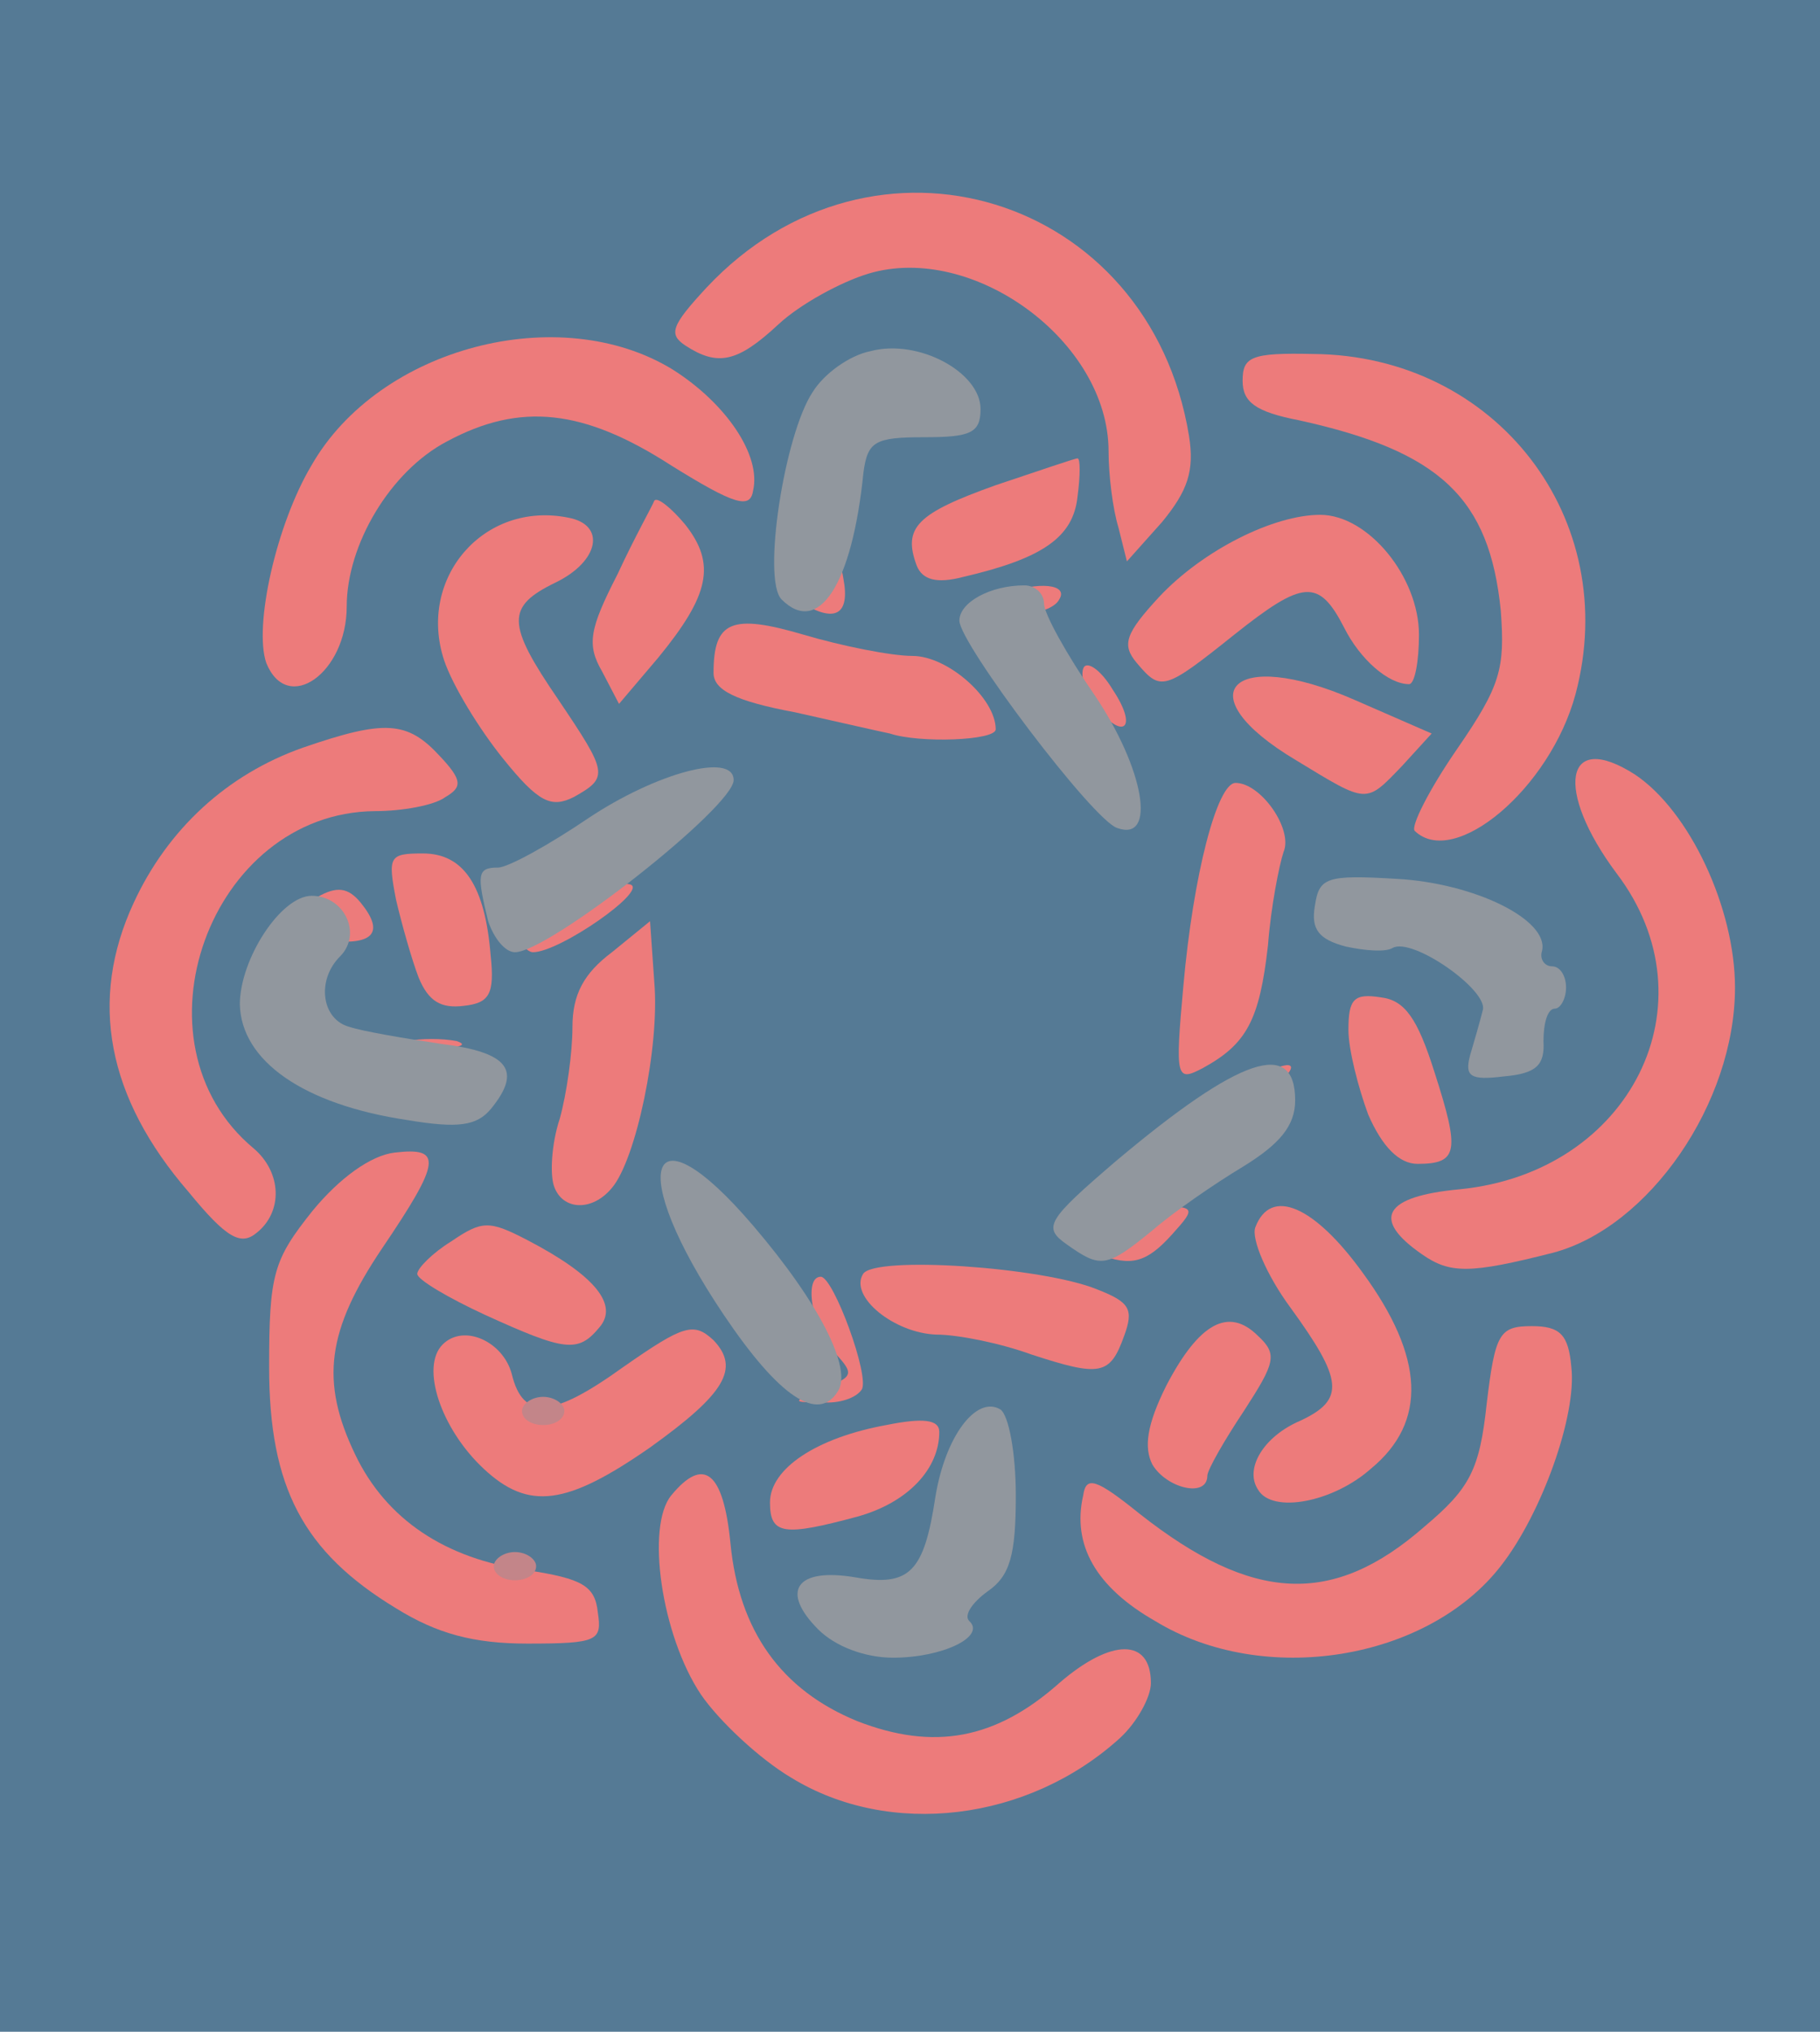 <svg xmlns="http://www.w3.org/2000/svg" version="1.0" width="129" height="144" preserveAspectRatio="xMidYMid meet"><rect id="backgroundrect" width="100%" height="100%" x="0" y="0" fill="none" stroke="none"/>
 
 
 
 
<g class="currentLayer" style=""><title>Layer 1</title><g fill="#557a95" id="svg_1" class="" fill-opacity="1">
  <path d="M0 72 l0 -72 64.5 0 64.5 0 0 72 0 72 -64.5 0 -64.5 0 0 -72z" id="svg_2" fill="#557a95"/>
 </g><g fill="#ed7b7b" id="svg_3" class="">
  <path d="M56.075,125.988 c-2.2,-1.3 -5.1,-4 -6.4,-5.9 c-2.8,-4.2 -3.9,-11.9 -2.1,-14.1 c2.3,-2.8 3.7,-1.7 4.2,3.4 c0.6,6.2 3.6,10.4 9,12.6 c5.4,2.1 9.8,1.3 14.3,-2.7 c3.7,-3.2 6.5,-3.2 6.5,0 c0,1 -1,2.8 -2.2,3.9 c-6.5,5.9 -16.3,7.1 -23.3,2.8 z" id="svg_4"/>
  <path d="M81.875,114.888 c-4.2,-2.4 -5.9,-5.4 -5.1,-8.9 c0.2,-1.4 0.9,-1.2 4,1.3 c8,6.3 13.7,6.6 20.2,0.9 c3.2,-2.7 3.9,-4 4.4,-8.7 c0.6,-5 0.9,-5.5 3.2,-5.5 c2,0 2.6,0.6 2.8,2.9 c0.4,3.4 -2.1,10.4 -5,14.1 c-5.2,6.7 -16.8,8.6 -24.5,3.9 z" id="svg_5"/>
  <path d="M28.075,113.988 c-6.6,-4 -9,-8.6 -9,-17.1 c0,-6.6 0.3,-7.6 3.1,-11.1 c1.9,-2.3 4.1,-3.9 5.8,-4.1 c3.4,-0.4 3.3,0.6 -0.9,6.8 c-3.9,5.8 -4.4,9.4 -1.9,14.6 c2.2,4.6 6.4,7.4 12.2,8.2 c3.9,0.6 4.8,1.1 5,3 c0.3,2 0,2.2 -5,2.2 c-3.8,0 -6.4,-0.7 -9.3,-2.5 z" id="svg_6"/>
  <path d="M54.575,106.488 c0,-2.4 3.3,-4.6 8.3,-5.5 c2.5,-0.5 3.7,-0.4 3.7,0.5 c0,2.6 -2.2,5 -5.8,6 c-5.2,1.4 -6.2,1.3 -6.2,-1 z" id="svg_7"/>
  <path d="M67.675,106.988 c0,-1.1 0.4,-2.9 0.9,-4 c0.8,-1.8 0.9,-1.8 0.9,0.5 c0,1.4 -0.4,3.2 -0.9,4 c-0.8,1.2 -1,1.2 -0.9,-0.5 z" id="svg_8"/>
  <path d="M34.275,104.088 c-3,-2.8 -4.5,-7.2 -2.9,-8.8 c1.5,-1.5 4.3,-0.2 4.9,2.1 c0.8,3.3 2.9,3.1 7.9,-0.5 c4.3,-3 5,-3.2 6.4,-1.9 c1.9,2 0.8,3.8 -4.5,7.6 c-5.9,4.1 -8.6,4.5 -11.8,1.5 z" id="svg_9"/>
  <path d="M89.175,105.588 c-1,-1.5 0.4,-3.8 3,-4.9 c3.2,-1.5 3,-2.9 -0.7,-8 c-1.7,-2.3 -2.8,-4.9 -2.5,-5.7 c1.1,-2.9 4.2,-1.5 7.6,3.2 c4.4,6 4.6,10.6 0.6,13.9 c-2.7,2.4 -7,3.2 -8,1.5 z" id="svg_10"/>
  <path d="M81.675,103.788 c-0.6,-1.2 -0.4,-2.8 1,-5.6 c2.3,-4.4 4.4,-5.6 6.5,-3.5 c1.4,1.3 1.2,1.9 -1,5.3 c-1.4,2.1 -2.6,4.2 -2.6,4.6 c0,1.6 -2.9,0.9 -3.9,-0.8 z" id="svg_11"/>
  <path d="M58.375,98.388 c2.1,-0.8 2.2,-1 0.8,-2.5 c-1.5,-1.4 -2.3,-5.4 -1,-5.4 c0.9,0 3.5,7.1 2.9,8 c-0.4,0.6 -1.6,1 -2.8,0.9 c-2.2,0 -2.2,0 0.1,-1 z" id="svg_12"/>
  <path d="M73.075,95.988 c-2.2,-0.8 -5.2,-1.4 -6.7,-1.4 c-3,-0.1 -6.2,-2.7 -5.2,-4.3 c0.8,-1.3 12.7,-0.5 16.6,1.1 c2.3,0.9 2.6,1.4 1.9,3.3 c-1,2.8 -1.7,2.9 -6.6,1.3 z" id="svg_13"/>
  <path d="M34.375,93.188 c-2.6,-1.2 -4.8,-2.5 -4.8,-2.9 c0,-0.4 1.1,-1.5 2.4,-2.3 c2.2,-1.5 2.7,-1.5 5.4,-0.1 c4.8,2.5 6.5,4.6 5.1,6.2 c-1.5,1.8 -2.4,1.7 -8.1,-0.9 z" id="svg_14"/>
  <path d="M52.675,92.888 c-1.2,-2.7 -1.1,-2.8 0.4,-1.2 c1,0.9 1.6,2.1 1.3,2.8 c-0.2,0.7 -1,-0.1 -1.7,-1.6 z" id="svg_15"/>
  <path d="M100.775,88.888 c-3.6,-2.5 -2.7,-4.1 2.7,-4.6 c12.1,-1.2 18.1,-13.2 11.1,-22.4 c-4.4,-5.9 -3.7,-10.2 1.3,-7 c3.9,2.6 7.1,9.5 7.1,15.1 c0,8.2 -6.1,17 -12.9,18.8 c-5.9,1.5 -7.3,1.5 -9.3,0.1 z" id="svg_16"/>
  <path d="M77.875,88.888 c-2.5,-1.1 0,-3.4 3.5,-3.4 c3.4,0 3.5,0 1.7,2 c-1.8,2 -2.9,2.3 -5.2,1.4 z" id="svg_17"/>
  <path d="M13.375,84.488 c-5.8,-6.7 -7.1,-13.6 -3.9,-20.5 c2.4,-5.2 6.6,-9.1 12,-11 c5.8,-2 7.4,-1.9 9.7,0.6 c1.6,1.7 1.6,2.2 0.4,2.9 c-0.8,0.6 -3.1,1 -5,1 c-11.7,0.1 -17.6,16.4 -8.6,23.9 c2,1.7 2.1,4.5 0.2,6 c-1.1,0.9 -2.1,0.4 -4.8,-2.9 z" id="svg_18"/>
  <path d="M39.275,84.088 c-0.3,-0.8 -0.2,-3 0.4,-4.8 c0.5,-1.8 0.9,-4.7 0.9,-6.5 c0,-2.3 0.8,-3.8 2.8,-5.3 l2.7,-2.2 l0.3,4.3 c0.4,4.6 -1.3,12.6 -3,14.6 c-1.4,1.7 -3.5,1.6 -4.1,-0.1 z" id="svg_19"/>
  <path d="M96.975,78.988 c-0.7,-1.9 -1.4,-4.6 -1.4,-6 c0,-2.2 0.4,-2.6 2.3,-2.3 c1.7,0.2 2.6,1.5 3.8,5.3 c1.8,5.6 1.7,6.5 -1.2,6.5 c-1.3,0 -2.5,-1.2 -3.5,-3.5 z" id="svg_20"/>
  <path d="M28.875,78.788 c0.9,-0.2 2.5,-0.2 3.5,0 c0.9,0.3 0.1,0.5 -1.8,0.5 c-1.9,0 -2.7,-0.2 -1.7,-0.5 z" id="svg_21"/>
  <path d="M84.575,78.988 c0,-0.6 5.6,-3.5 6.7,-3.5 c1.4,0.1 -3.9,4 -5.3,4 c-0.8,0 -1.4,-0.2 -1.4,-0.5 z" id="svg_22"/>
  <path d="M83.875,69.888 c0.7,-7.9 2.4,-14.4 3.7,-14.4 c1.8,0 4.1,3.3 3.4,4.9 c-0.3,0.9 -0.9,3.9 -1.1,6.6 c-0.6,5.3 -1.5,7 -4.6,8.7 c-1.9,1 -2,0.8 -1.4,-5.8 z" id="svg_23"/>
  <path d="M28.875,73.788 c0.9,-0.2 2.5,-0.2 3.5,0 c0.9,0.3 0.1,0.5 -1.8,0.5 c-1.9,0 -2.7,-0.2 -1.7,-0.5 z" id="svg_24"/>
  <path d="M29.675,69.288 c-0.5,-1.3 -1.2,-3.8 -1.6,-5.5 c-0.6,-3.1 -0.5,-3.3 1.9,-3.3 c2.9,0 4.4,2.3 4.8,7.2 c0.3,2.8 -0.1,3.4 -1.9,3.6 c-1.6,0.2 -2.5,-0.3 -3.2,-2 z" id="svg_25"/>
  <path d="M23.375,66.688 c-3.2,-0.4 -3.6,-1.7 -0.9,-3.1 c1.4,-0.8 2.2,-0.7 3.1,0.4 c1.7,2.1 0.9,3 -2.2,2.7 z" id="svg_26"/>
  <path d="M36.175,65.288 c-0.8,-3.1 -0.7,-3.8 0.3,-3.8 c0.5,0 1.1,0.9 1.4,2.1 c0.5,2 0.7,2 3.1,0.4 c1.4,-0.9 3.1,-1.5 3.7,-1.3 c1.3,0.4 -5,4.8 -6.9,4.8 c-0.5,0 -1.2,-1 -1.6,-2.2 z" id="svg_27"/>
  <path d="M42.575,58.488 c1.4,-1 2.7,-1.6 3,-1.3 c0.6,0.6 -3,3.3 -4.4,3.3 c-0.6,0 0,-0.9 1.4,-2 z" id="svg_28"/>
  <path d="M100.275,58.888 c-0.3,-0.3 1,-2.9 3,-5.8 c3.1,-4.5 3.4,-5.7 3.1,-9.8 c-0.8,-8 -4.3,-11.3 -14.3,-13.5 c-3.1,-0.6 -4,-1.3 -4,-2.8 c0,-1.7 0.6,-2 5,-1.9 c13,0.1 21.9,11.7 18.6,24.1 c-1.8,6.7 -8.6,12.4 -11.4,9.7 z" id="svg_29"/>
  <path d="M35.675,53.788 c-1.7,-2.1 -3.6,-5.2 -4.2,-7 c-1.9,-5.8 2.8,-11.3 8.8,-10.1 c2.7,0.5 2.2,3.1 -0.9,4.6 c-3.5,1.7 -3.5,2.9 0.2,8.3 c3.5,5.2 3.6,5.5 1.1,6.9 c-1.6,0.8 -2.5,0.4 -5,-2.7 z" id="svg_30"/>
  <path d="M91.875,53.888 c-7.9,-4.7 -4.6,-8.1 4.1,-4.3 l5.5,2.4 l-2.1,2.3 c-2.6,2.7 -2.4,2.7 -7.5,-0.4 z" id="svg_31"/>
  <path d="M63.075,51.988 c-0.5,-0.1 -3.6,-0.8 -6.7,-1.5 c-4.3,-0.8 -5.8,-1.6 -5.8,-2.8 c0,-3.7 1.3,-4.2 6.4,-2.7 c2.7,0.8 6.2,1.5 7.7,1.5 c2.5,0 5.9,3 5.9,5.2 c0,0.8 -5.4,1 -7.5,0.3 z" id="svg_32"/>
  <path d="M77.575,49.988 c-0.6,-0.8 -1,-2 -0.8,-2.6 c0.2,-0.6 1.2,0 2.1,1.5 c1.8,2.7 0.8,3.7 -1.3,1.1 z" id="svg_33"/>
  <path d="M42.675,47.588 c-1.1,-1.9 -0.9,-3 1.1,-6.9 c1.2,-2.6 2.5,-4.9 2.6,-5.2 c0.2,-0.3 1.2,0.5 2.2,1.7 c2.2,2.8 1.7,5 -1.9,9.4 l-2.8,3.3 l-1.2,-2.3 z" id="svg_34"/>
  <path d="M71.175,47.288 c-2,-2.8 -2,-4.4 0,-5.2 c2.4,-0.9 4.6,-0.7 3.9,0.4 c-0.3,0.6 -1.5,1 -2.6,1 c-1.9,0 -1.9,0.1 -0.3,2.5 c2.1,3.2 1.2,4.4 -1,1.3 z" id="svg_35"/>
  <path d="M18.875,46.988 c-0.9,-2.6 0.7,-9.8 3.2,-14 c4.8,-8.4 17.6,-11.7 25.6,-6.8 c3.8,2.4 6.3,6.1 5.7,8.6 c-0.2,1.3 -1.3,1 -5.8,-1.8 c-6.2,-4 -10.7,-4.5 -15.9,-1.7 c-4,2.1 -7.1,7.3 -7.1,11.7 c0,4.7 -4.2,7.7 -5.7,4 z" id="svg_36"/>
  <path d="M80.575,46.988 c-1.1,-1.3 -0.8,-2.1 1.6,-4.7 c3.1,-3.3 8.1,-5.8 11.4,-5.8 c3.4,0 7,4.4 7,8.5 c0,1.9 -0.3,3.5 -0.7,3.5 c-1.5,0 -3.5,-1.8 -4.6,-4 c-1.8,-3.5 -2.9,-3.4 -7.8,0.5 c-5,4 -5.2,4 -6.9,2 z" id="svg_37"/>
  <path d="M56.775,42.688 c-1.5,-1 -0.5,-4.2 1.3,-4.2 c0.7,0 1.5,1.1 1.7,2.5 c0.5,2.6 -0.6,3.2 -3,1.7 z" id="svg_38"/>
  <path d="M64.975,40.088 c-1,-2.7 0,-3.7 5.6,-5.7 c3,-1 5.6,-1.9 5.8,-1.9 c0.2,0 0.2,1.2 0,2.7 c-0.3,2.9 -2.5,4.4 -8.1,5.7 c-1.9,0.5 -2.9,0.2 -3.3,-0.8 z" id="svg_39"/>
  <path d="M79.275,37.388 c-0.4,-1.3 -0.7,-3.7 -0.7,-5.4 c0,-7.8 -9.6,-14.8 -17,-12.6 c-2,0.6 -4.9,2.2 -6.4,3.6 c-2.9,2.7 -4.3,3 -6.6,1.5 c-1.2,-0.8 -1,-1.4 1.5,-4.1 c11.8,-12.6 31.4,-6.6 34.2,10.5 c0.4,2.5 -0.1,3.9 -1.9,6.1 l-2.5,2.8 l-0.6,-2.4 z" id="svg_40"/>
 </g><g fill="#91979e" id="svg_41" class="">
  <path d="M58,115.488 c-2.7,-2.7 -1.6,-4.4 2.6,-3.7 c3.9,0.7 4.9,-0.4 5.7,-5.7 c0.7,-4.3 2.9,-7.2 4.6,-6.2 c0.6,0.4 1.1,3.1 1.1,6.1 c0,4.2 -0.4,5.7 -2,6.8 c-1.1,0.8 -1.7,1.7 -1.3,2.1 c1.2,1.1 -1.9,2.6 -5.4,2.6 c-2,0 -4.1,-0.8 -5.3,-2 z" id="svg_42"/>
  <path d="M51.3,93.188 c-7,-10.4 -5.4,-15.1 2.1,-6.3 c4.7,5.5 7,10.1 6,11.7 c-1.4,2.3 -4.2,0.4 -8.1,-5.4 z" id="svg_43"/>
  <path d="M75.6,88.188 c-1.7,-1.2 -1.4,-1.7 3.5,-5.9 c8.8,-7.4 12.7,-8.7 12.7,-4.3 c0,1.8 -1.1,3.1 -3.7,4.7 c-2,1.2 -4.9,3.2 -6.4,4.5 c-3.3,2.7 -3.7,2.7 -6.1,1 z" id="svg_44"/>
  <path d="M28.9,79.388 c-7.4,-1.1 -11.8,-4.2 -11.9,-8.2 c0,-3.2 2.9,-7.7 5.1,-7.7 c2.3,0 3.6,2.7 2,4.3 c-1.7,1.7 -1.3,4.5 0.7,5 c0.9,0.3 3.8,0.8 6.5,1.2 c4.8,0.6 5.7,1.9 3.5,4.6 c-1,1.2 -2.3,1.4 -5.9,0.8 z" id="svg_45"/>
  <path d="M104.2,74.788 c0.3,-1 0.7,-2.4 0.9,-3.2 c0.4,-1.4 -5,-5.2 -6.4,-4.4 c-0.5,0.3 -1.9,0.2 -3.3,-0.1 c-1.9,-0.5 -2.5,-1.2 -2.2,-2.9 c0.3,-2 0.8,-2.2 5.8,-1.9 c5.5,0.3 10.8,2.9 10.3,5.1 c-0.2,0.6 0.2,1.1 0.7,1.1 c0.6,0 1,0.7 1,1.5 c0,0.8 -0.4,1.5 -0.8,1.5 c-0.5,0 -0.8,1 -0.8,2.3 c0.1,1.7 -0.5,2.3 -2.8,2.5 c-2.4,0.3 -2.8,0 -2.4,-1.5 z" id="svg_46"/>
  <path d="M34.6,65.288 c-0.8,-3.3 -0.8,-3.8 0.7,-3.8 c0.7,0 3.6,-1.6 6.4,-3.5 c4.8,-3.2 10.3,-4.7 10.3,-2.7 c0,1.9 -13.1,12.2 -15.5,12.2 c-0.7,0 -1.5,-1 -1.9,-2.2 z" id="svg_47"/>
  <path d="M79.2,58.688 c-1.7,-0.5 -11.2,-13.1 -11.2,-14.7 c0,-1.3 2.2,-2.5 4.6,-2.5 c0.8,0 1.4,0.6 1.4,1.3 c0,0.7 1.6,3.6 3.6,6.5 c3.5,5.2 4.4,10.4 1.6,9.4 z" id="svg_48"/>
  <path d="M55.4,42.488 c-1.4,-1.4 0.2,-11.7 2.2,-14.7 c0.8,-1.3 2.6,-2.6 4.1,-2.9 c3.4,-0.9 7.8,1.5 7.8,4.1 c0,1.7 -0.7,2 -4,2 c-3.5,0 -4,0.3 -4.3,2.5 c-0.8,8 -3.2,11.6 -5.8,9 z" id="svg_49"/>
 </g><g fill="#c38589" id="svg_50">
  <path d="M35 111 c0 -0.5 0.7 -1 1.5 -1 0.8 0 1.5 0.5 1.5 1 0 0.6 -0.7 1 -1.5 1 -0.8 0 -1.5 -0.4 -1.5 -1z" id="svg_51"/>
  <path d="M37 100 c0 -0.5 0.7 -1 1.5 -1 0.8 0 1.5 0.5 1.5 1 0 0.6 -0.7 1 -1.5 1 -0.8 0 -1.5 -0.4 -1.5 -1z" id="svg_52"/>
 </g></g></svg>
